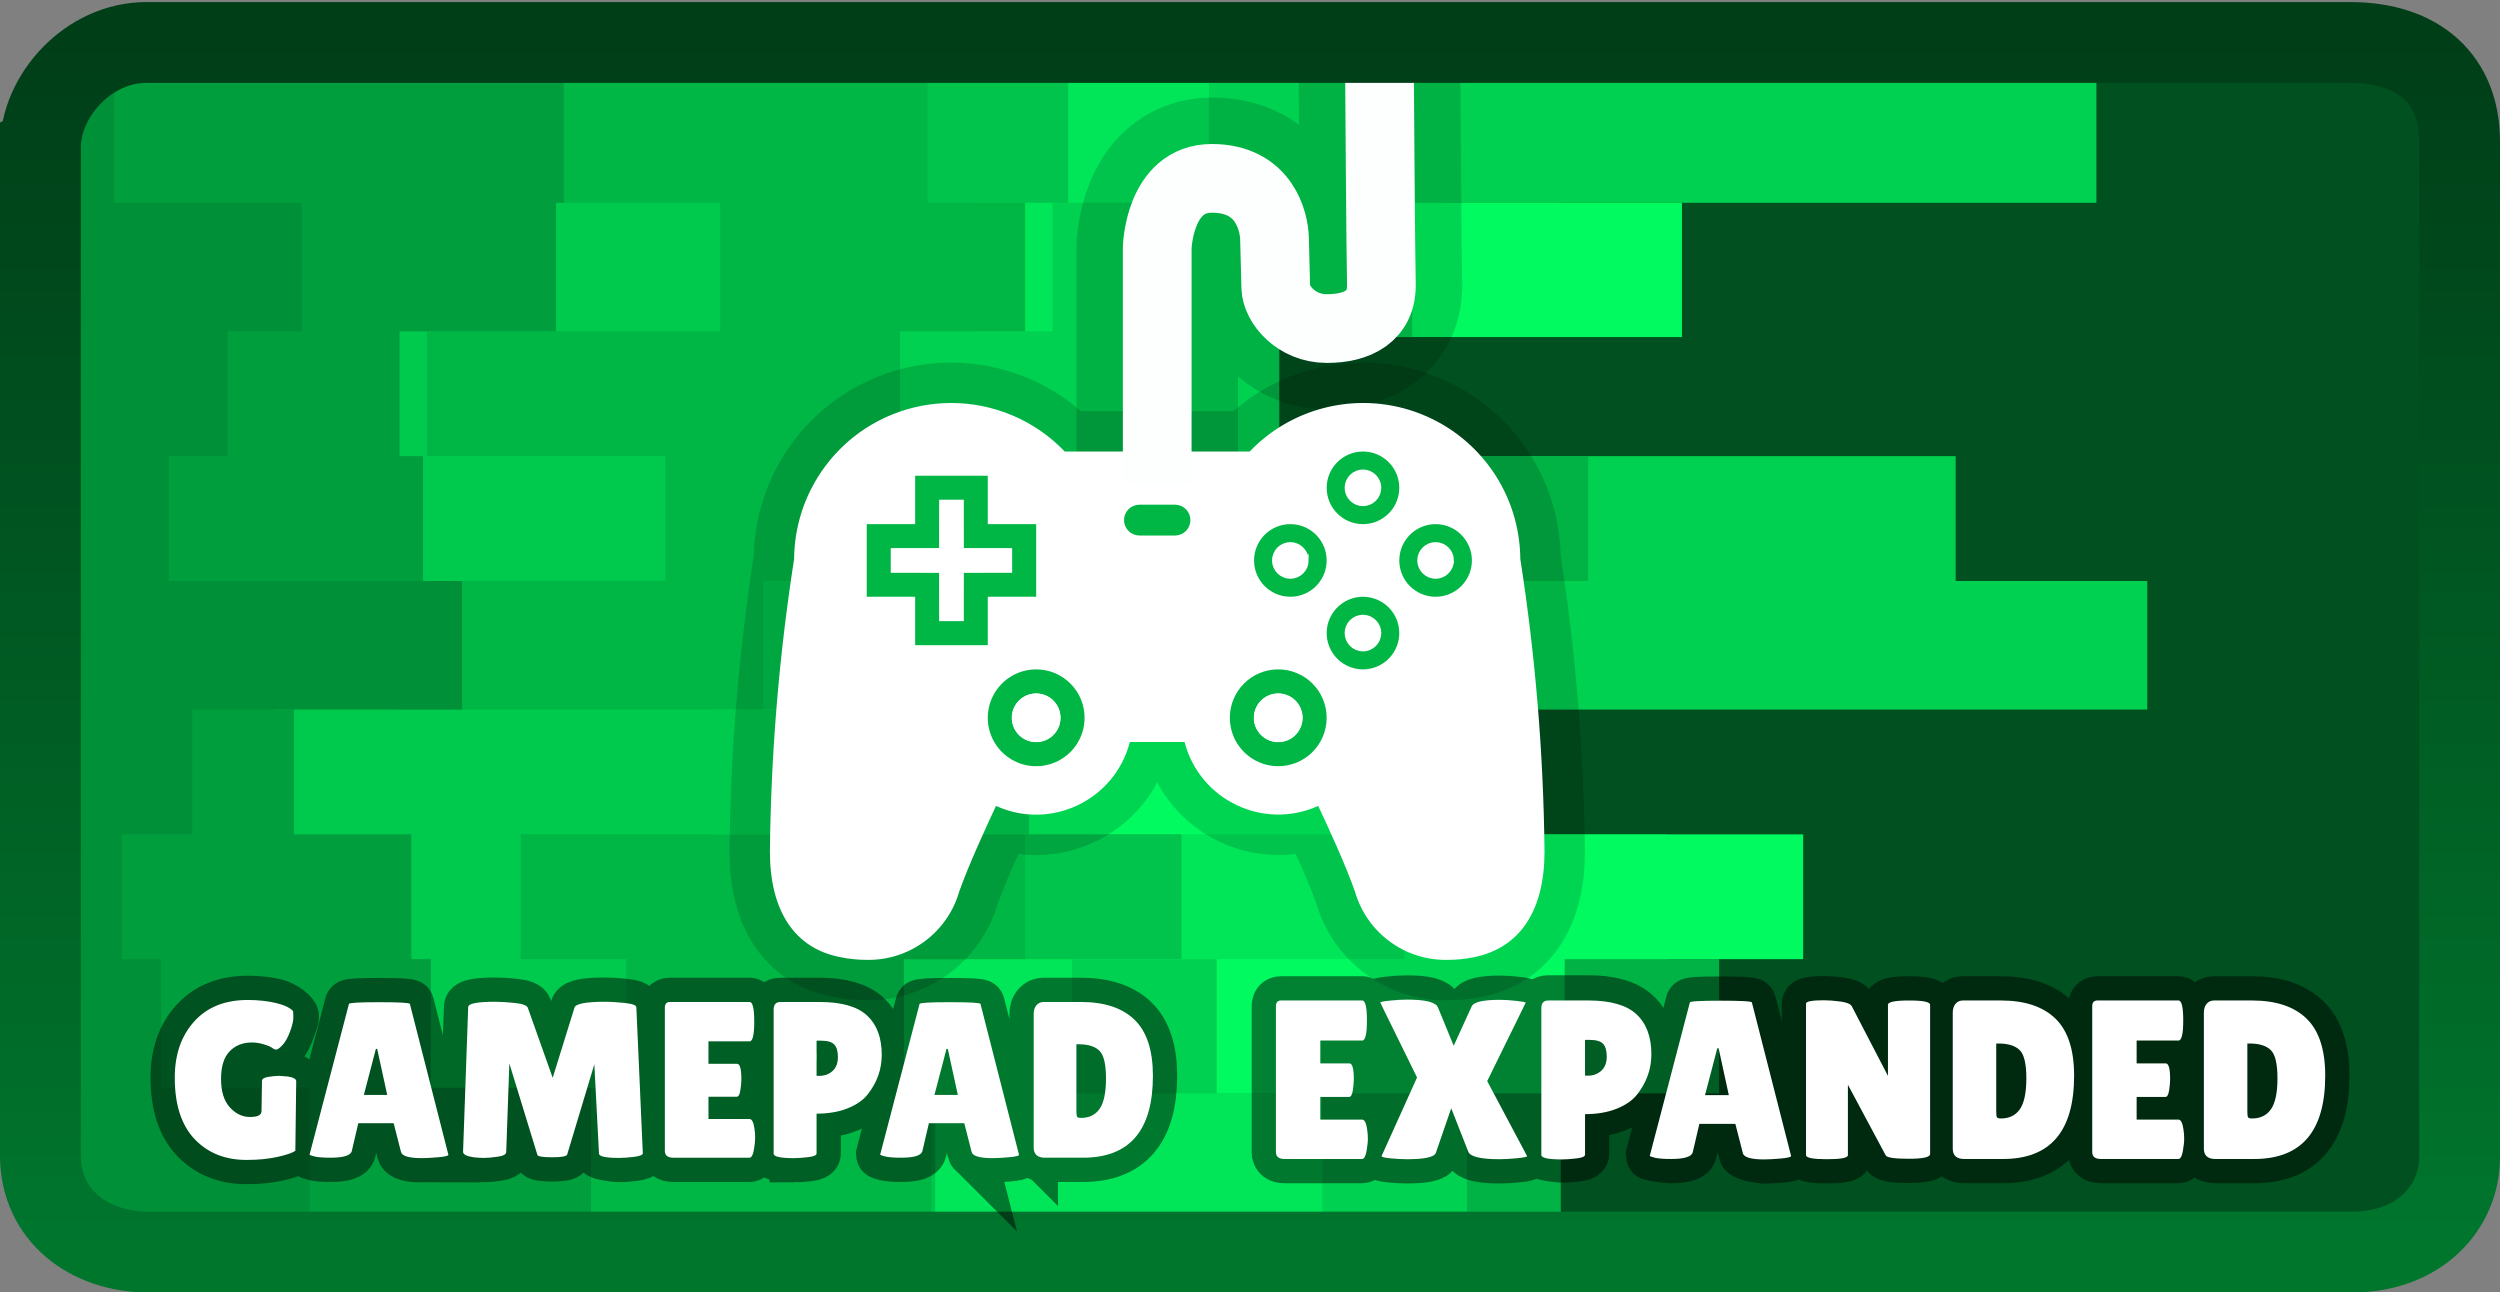 <svg version="1.1" xmlns="http://www.w3.org/2000/svg" xmlns:xlink="http://www.w3.org/1999/xlink" width="309.297" height="159.904" viewBox="0,0,309.297,159.904"><rect x="0" y="0" width="309.297" height="159.904" fill="#808080" stroke="none"/><defs><linearGradient x1="240" y1="105.176" x2="240" y2="254.824" gradientUnits="userSpaceOnUse" id="color-1"><stop offset="0" stop-color="#003e18"/><stop offset="1" stop-color="#00762d"/></linearGradient></defs><g transform="translate(-85.351,-99.92)"><g data-paper-data="{&quot;isPaintingLayer&quot;:true}" fill-rule="nonzero" stroke-linejoin="miter" stroke-dasharray="" stroke-dashoffset="0" style="mix-blend-mode: normal"><g stroke="none" stroke-width="1" stroke-linecap="butt" stroke-miterlimit="10"><path d="M94.635,249.932v-140.365h290.23v140.365z" fill="#00511f"/><path d="M291.508,109.568h53.209v15.44h-80.781v15.908h-20.316v15.44h83.683v15.44h23.702v15.908h-122.38v15.44h-1.935v15.44h7.739v15.908h39.665v15.44h-179.459v-15.44v0v-15.908v0v-15.44v0v-15.44v0v-15.908v0v-15.44v0v-15.44v0v-15.908v0v-15.44v0z" fill="#00d150"/><path d="M297.796,109.568h-38.214v15.44h16.446v15.908h-50.306v15.44h56.111v15.44h-44.018v15.908h25.637v15.44h28.056v15.44h6.53v16.61h-19.591v14.738h-183.812v-15.44v0v-15.908v0v-15.44v0v-15.44v0v-15.908v0v-15.44v0v-15.44v0v-15.908v0v-15.44v0z" fill="#00b344"/><path d="M237.815,109.568h6.772v15.44h48.855v16.61h-77.878v14.738h46.92v15.44h-18.865v15.908h12.093v15.44h52.725v15.44h-29.507v16.61h-17.414v14.738h-166.882v-15.44v0v-15.908v0v-15.44v0v-15.44v0v-15.908v0v-15.44v0v-15.44v0v-15.908v0v-15.44v0z" fill="#00fa60"/><path d="M262.485,109.568h15.963v15.44h-18.381v16.61h-24.186v14.738h21.284v15.44h-61.432v15.908h16.93v15.44h-19.832v15.44h43.051v16.61h30.958v14.738h-172.203v-15.44v0v-15.908v0v-15.44v0v-15.44v0v-15.908v0v-15.44v0v-15.44v0v-15.908v0v-15.44v0z" fill="#00d150"/><path d="M201.053,109.568h33.86v15.44h-19.349v15.908h-24.186v15.44h68.688v15.44h-90.455v15.908h24.186v15.44h65.302v15.44h-41.116v16.61h30.958v14.738h-154.305v-15.44v0v-15.908v0v-15.44v0v-15.44v0v-15.908v0v-15.44v0v-15.44v0v-15.908v0v-15.44v0z" fill="#00e658"/><path d="M190.895,109.568h26.604v15.44h-11.609v15.908h-26.604v15.44h-19.349v15.44h76.427v15.908h-70.139v15.44h65.302v15.44h-71.106v16.376l40.632,-0.187v15.159h-106.418v-15.44v0v-15.908v0v-15.44v0v-15.44v0v-15.908v0v-15.44v0v-15.44v0v-15.908v0v-15.44v0z" fill="#00c44b"/><path d="M182.671,109.568h17.414v15.44h12.093v15.908h-15.479v15.44h14.995v15.44h-31.925v15.908h-6.288v15.44h38.697v15.44h-14.995v16.61h3.386v14.738h-105.934v-15.44v0v-15.908v0v-15.44v0v-15.44v0v-15.908v0v-15.44v0v-15.44v0v-15.908v0v-15.44v0z" fill="#00b745"/><path d="M128.495,109.568v15.44h45.953v15.908h-36.279v15.44h29.507v15.44h-33.376v15.908h54.176v15.44h-38.697v15.44h13.06v15.908h-4.353v15.44h-63.851v-15.44v0v-15.908v0v-15.44v0v-15.44v0v-15.908v0v-15.44v0v-15.44v0v-15.908v0v-15.44v0z" fill="#00ca4d"/><path d="M142.523,109.568h12.577v15.44h-0.967v15.908h-19.349v15.44h2.902v15.44h-18.381v15.908h2.419v15.44h14.511v15.44h2.419v15.908h19.832v15.44h-63.851v-15.44v0v-15.908v0v-15.44v0v-15.44v0v-15.908v0v-15.44v0v-15.44v0v-15.908v0v-15.44v0z" fill="#009e3d"/><path d="M96.086,109.568h3.386v15.44h23.218v15.908h-9.191v15.44h-7.256v15.44h36.279v15.908h-33.376v15.44h-8.707v15.44h4.837v15.908h18.381v15.44h-29.023v-15.44v0v-15.908v0v-15.44v0v-15.44v0v-15.908v0v-15.44v0v-15.44v0v-15.908v0v-15.44v0z" fill="#009138"/></g><g stroke-linecap="butt"><path d="M217.328,156.029c0,0 0.016,-0.247 0.367,-0.247c2.115,0 22.265,0 22.265,0c5.471,-5.72 13.864,-7.552 21.22,-4.63c7.356,2.921 12.207,10.012 12.262,17.927c1.869,11.981 2.869,24.082 2.995,36.208c0,7.247 -2.995,11.889 -8.715,13.057c-1.074,0.22 -2.168,0.331 -3.265,0.33c-5.296,0.112 -10.004,-3.355 -11.47,-8.445c-1.168,-3.324 -3.264,-7.877 -4.552,-10.602c-6.77,3.062 -14.665,-0.714 -16.531,-7.906h-6.768c-1.863,7.21 -9.784,10.991 -16.561,7.906c-1.288,2.755 -3.385,7.308 -4.553,10.602c-1.463,5.08 -6.155,8.543 -11.44,8.445c-1.086,-0.001 -2.17,-0.112 -3.234,-0.33c-5.75,-1.078 -8.745,-5.81 -8.745,-13.057c0.125,-12.125 1.126,-24.226 2.994,-36.208c0.056,-7.915 4.906,-15.005 12.262,-17.927c2.299,-0.913 4.698,-1.362 7.079,-1.373c5.237,-0.024 10.38,2.07 14.141,6.003z" fill="none" stroke-opacity="0.149" stroke="#000000" stroke-width="10" stroke-miterlimit="10"/><path d="M228.521,159.83v-29.284c0,0 0.225,-8.56 6.758,-8.56c6.533,0 7.698,5.388 7.751,7.42c0.053,2.032 0.106,4.064 0.159,6.096c0.053,2.032 2.478,5.068 6.307,5.068c3.829,0 6.851,-1.53 6.758,-5.519c-0.09,-3.835 -0.225,-25.131 -0.225,-25.131" fill="none" stroke-opacity="0.149" stroke="#000000" stroke-width="20" stroke-miterlimit="4"/><path d="M217.08,155.781h22.88c5.471,-5.72 13.864,-7.552 21.22,-4.63c7.356,2.921 12.207,10.012 12.262,17.927c1.869,11.981 2.869,24.082 2.995,36.208c0,7.247 -2.995,11.889 -8.715,13.057c-1.074,0.22 -2.168,0.331 -3.265,0.33c-5.296,0.112 -10.004,-3.355 -11.47,-8.445c-1.168,-3.324 -3.264,-7.877 -4.552,-10.602c-6.77,3.062 -14.665,-0.714 -16.531,-7.906h-6.768c-1.863,7.21 -9.784,10.991 -16.561,7.906c-1.288,2.755 -3.385,7.308 -4.553,10.602c-1.463,5.08 -6.155,8.543 -11.44,8.445c-1.086,-0.001 -2.17,-0.112 -3.234,-0.33c-5.75,-1.078 -8.745,-5.81 -8.745,-13.057c0.125,-12.125 1.126,-24.226 2.994,-36.208c0.056,-7.915 4.906,-15.005 12.262,-17.927c2.299,-0.913 4.698,-1.362 7.079,-1.373c5.237,-0.024 10.38,2.07 14.141,6.003z" fill="#ffffff" stroke="none" stroke-width="9.345" stroke-miterlimit="10"/><path d="M228.521,159.83v-29.284c0,0 0.225,-8.56 6.758,-8.56c6.533,0 7.698,5.388 7.751,7.42c0.053,2.032 0.106,4.064 0.159,6.096c0.053,2.032 2.478,5.068 6.307,5.068c3.829,0 6.851,-1.53 6.758,-5.519c-0.09,-3.835 -0.225,-25.131 -0.225,-25.131" fill="none" stroke="#fdffff" stroke-width="8.5" stroke-miterlimit="4"/><path d="M251.035,156.879c0.985,-0.853 2.291,-1.237 3.581,-1.052c2.332,0.336 4.009,2.416 3.841,4.767c-0.168,2.35 -2.123,4.171 -4.479,4.172c-2.481,-0 -4.492,-2.011 -4.492,-4.492c-0,-1.303 0.566,-2.542 1.55,-3.395zM198.572,158.776h8.985v5.989h5.99v8.985h-5.99v5.99h-8.985v-5.99h-5.99v-8.985h5.99zM255.474,160.274c0,-0.827 -0.67,-1.498 -1.497,-1.498c-0.397,-0 -0.778,0.158 -1.059,0.438c-0.281,0.281 -0.439,0.662 -0.439,1.059c-0,0.827 0.67,1.498 1.497,1.498c0.827,0 1.498,-0.67 1.498,-1.497zM201.567,161.77v5.99h-5.99v2.995h5.99v5.99h2.995v-5.99h5.99v-2.995h-5.99v-5.99zM242.05,165.863c0.985,-0.853 2.291,-1.237 3.581,-1.052c2.332,0.336 4.009,2.417 3.841,4.767c-0.168,2.35 -2.124,4.171 -4.48,4.172c-2.481,-0 -4.492,-2.011 -4.492,-4.492c-0,-1.303 0.566,-2.542 1.55,-3.395zM260.019,165.863c0.985,-0.853 2.291,-1.237 3.581,-1.052c2.332,0.336 4.009,2.416 3.841,4.767c-0.168,2.35 -2.123,4.171 -4.479,4.172c-1.191,0 -2.334,-0.473 -3.177,-1.315c-0.843,-0.842 -1.316,-1.985 -1.316,-3.176c-0,-1.303 0.566,-2.542 1.55,-3.395zM246.49,169.257c-0,-0.827 -0.671,-1.497 -1.498,-1.497c-0.397,0 -0.778,0.158 -1.059,0.439c-0.281,0.281 -0.438,0.662 -0.438,1.059c0,0.827 0.671,1.497 1.498,1.497c0.827,-0 1.497,-0.671 1.497,-1.498zM262.961,167.76c-0.397,-0 -0.778,0.158 -1.059,0.439c-0.281,0.281 -0.439,0.662 -0.439,1.059c0,0.827 0.671,1.497 1.498,1.497c0.827,-0 1.497,-0.67 1.497,-1.497c0,-0.827 -0.67,-1.497 -1.497,-1.498zM251.035,174.848c0.985,-0.853 2.291,-1.237 3.58,-1.052c2.332,0.336 4.009,2.416 3.841,4.767c-0.168,2.35 -2.123,4.171 -4.479,4.172c-1.191,-0 -2.334,-0.473 -3.176,-1.316c-0.842,-0.843 -1.316,-1.985 -1.315,-3.177c0,-1.303 0.566,-2.541 1.55,-3.394zM255.474,178.243c0,-0.827 -0.67,-1.498 -1.497,-1.498c-0.397,-0 -0.778,0.158 -1.059,0.438c-0.281,0.281 -0.439,0.662 -0.439,1.059c-0,0.827 0.67,1.498 1.497,1.498c0.827,0 1.498,-0.67 1.498,-1.497zM208.013,186.432c0.927,-2.238 3.111,-3.697 5.534,-3.697c3.308,0 5.989,2.682 5.989,5.99c-0,2.423 -1.459,4.607 -3.698,5.534c-2.238,0.927 -4.815,0.414 -6.527,-1.299c-1.713,-1.713 -2.225,-4.29 -1.298,-6.528zM237.505,188.724c-0,-3.308 2.682,-5.99 5.99,-5.99c1.589,-0 3.112,0.631 4.235,1.754c1.123,1.123 1.754,2.647 1.754,4.235c-0,3.308 -2.682,5.99 -5.99,5.99c-3.308,-0 -5.99,-2.682 -5.99,-5.99zM215.591,186.535c-0.607,-0.566 -1.421,-0.856 -2.249,-0.799c-1.614,0.106 -2.852,1.474 -2.797,3.091c0.055,1.616 1.384,2.897 3.001,2.892c0.794,0 1.556,-0.316 2.118,-0.877c0.562,-0.562 0.877,-1.323 0.877,-2.118c0,-0.83 -0.344,-1.623 -0.951,-2.189zM245.539,186.535c-0.607,-0.566 -1.421,-0.856 -2.249,-0.799c-1.614,0.106 -2.852,1.474 -2.797,3.091c0.055,1.616 1.384,2.897 3.001,2.892c0.794,0 1.556,-0.316 2.118,-0.877c0.562,-0.562 0.877,-1.323 0.877,-2.118c0,-0.83 -0.344,-1.623 -0.951,-2.189z" fill="#00b745" stroke="none" stroke-width="9.345" stroke-miterlimit="10"/><path d="M264.479,169.258c-0,0.827 -0.691,1.518 -1.518,1.518c-0.827,0 -1.518,-0.691 -1.518,-1.518c-0,-0.397 0.164,-0.793 0.445,-1.074c0.281,-0.281 0.677,-0.445 1.074,-0.445c0.827,0 1.518,0.691 1.518,1.518z" data-paper-data="{&quot;noHover&quot;:false,&quot;origItem&quot;:[&quot;Path&quot;,{&quot;applyMatrix&quot;:true,&quot;segments&quot;:[[[357.74897,136.43652],[1.98674,0.00053],[-0.95452,-0.00025]],[[355.20399,137.49029],[0.67495,-0.67495],[-0.67494,0.67496]],[[354.15023,140.03527],[-0.00025,-0.95452],[0.00054,1.98675]],[[357.74833,143.63209],[-1.98675,0.00017],[1.98676,-0.00018]],[[361.34579,140.03463],[-0.00017,1.98674],[0.00018,-1.98675]]],&quot;closed&quot;:true,&quot;fillColor&quot;:[1,1,1],&quot;strokeWidth&quot;:9.34454}]}" fill="#ffffff" stroke="#ffffff" stroke-width="1.5" stroke-miterlimit="10"/><path d="M255.494,160.274c-0,0.827 -0.692,1.518 -1.519,1.518c-0.827,-0 -1.518,-0.692 -1.518,-1.519c0,-0.397 0.164,-0.793 0.445,-1.073c0.281,-0.281 0.677,-0.445 1.074,-0.444c0.827,0 1.518,0.692 1.518,1.519z" data-paper-data="{&quot;noHover&quot;:false,&quot;origItem&quot;:[&quot;Path&quot;,{&quot;applyMatrix&quot;:true,&quot;segments&quot;:[[[339.75865,118.44983],[0,0],[0.00049,-1.98698]],[[336.16182,114.85115],[1.98699,0.00054],[-0.95421,-0.00025]],[[333.61748,115.90429],[0.6749,-0.67457],[-0.67491,0.67456]],[[332.56309,118.44812],[0.00021,-0.95421],[-0.00045,1.98698]],[[336.16001,122.04671],[-1.98699,-0.00047],[1.98698,0.00047]],[[339.75864,118.44983],[-0.00051,1.98698],[0,0]]],&quot;closed&quot;:true,&quot;fillColor&quot;:[1,1,1],&quot;strokeWidth&quot;:9.34454}]}" fill="#ffffff" stroke="#ffffff" stroke-width="1.5" stroke-miterlimit="10"/><path d="M246.51,169.257c0,0.827 -0.691,1.518 -1.518,1.519c-0.827,0 -1.518,-0.691 -1.519,-1.518c-0,-0.397 0.164,-0.793 0.444,-1.074c0.281,-0.281 0.676,-0.445 1.073,-0.445c0.827,-0 1.518,0.691 1.519,1.518z" data-paper-data="{&quot;noHover&quot;:false,&quot;origItem&quot;:[&quot;Path&quot;,{&quot;applyMatrix&quot;:true,&quot;segments&quot;:[[[318.17325,140.0334],[0,0],[-0.00048,-1.98699]],[[314.57466,136.43648],[1.98699,-0.00045],[-0.95421,0.00021]],[[312.03083,137.49088],[0.67457,-0.6749],[-0.67457,0.6749]],[[310.9777,140.03523],[-0.00025,-0.95421],[0.00054,1.98698]],[[314.5764,143.63205],[-1.98699,0.00051],[1.98698,-0.00051]],[[318.17326,140.0334],[0.00048,1.98699],[0,0]]],&quot;closed&quot;:true,&quot;fillColor&quot;:[1,1,1],&quot;strokeWidth&quot;:9.34454}]}" fill="#ffffff" stroke="#ffffff" stroke-width="1.5" stroke-miterlimit="10"/><path d="M255.494,178.243c-0,0.827 -0.692,1.518 -1.519,1.518c-0.827,-0 -1.518,-0.692 -1.518,-1.519c0,-0.397 0.164,-0.793 0.445,-1.073c0.281,-0.281 0.677,-0.445 1.074,-0.444c0.827,0 1.518,0.692 1.518,1.519z" data-paper-data="{&quot;noHover&quot;:false,&quot;origItem&quot;:[&quot;Path&quot;,{&quot;applyMatrix&quot;:true,&quot;segments&quot;:[[[339.75865,161.62233],[0,0],[0.00049,-1.98699]],[[336.16182,158.02363],[1.98699,0.00053],[-0.95421,-0.00026]],[[333.61748,159.07678],[0.6749,-0.67456],[-0.67491,0.67455]],[[332.56309,161.6206],[0.00021,-0.95421],[-0.00045,1.98698]],[[336.16001,165.21919],[-1.98699,-0.00048],[1.98698,0.00047]],[[339.75864,161.62231],[-0.00051,1.98699],[0,0]]],&quot;closed&quot;:true,&quot;fillColor&quot;:[1,1,1],&quot;strokeWidth&quot;:9.34454}]}" fill="#ffffff" stroke="#ffffff" stroke-width="1.5" stroke-miterlimit="10"/><path d="M245.553,186.52c0.607,0.566 0.957,1.374 0.957,2.204c0,0.794 -0.322,1.571 -0.883,2.132c-0.562,0.562 -1.338,0.883 -2.132,0.883c-1.617,0.005 -2.967,-1.296 -3.022,-2.913c-0.055,-1.616 1.202,-3.006 2.816,-3.112c0.828,-0.057 1.658,0.238 2.265,0.805z" data-paper-data="{&quot;noHover&quot;:false,&quot;origItem&quot;:[&quot;Path&quot;,{&quot;applyMatrix&quot;:true,&quot;segments&quot;:[[[315.88931,181.54666],[0,0],[-1.45728,-1.36107]],[[310.48593,179.62662],[1.98937,-0.13633],[-3.87765,0.25476]],[[303.7663,187.05271],[-0.13287,-3.88375],[0.13287,3.88375]],[[310.97772,194.00223],[-3.88601,0.01083],[1.90844,0.00004]],[[316.06591,191.8947],[-1.34946,1.34946],[1.34946,-1.34947]],[[318.17342,186.8065],[0.00004,1.90845],[0.00032,-1.99402]],[[315.88931,181.54665],[1.45729,1.36106],[0,0]]],&quot;closed&quot;:true,&quot;fillColor&quot;:[1,1,1],&quot;strokeWidth&quot;:9.34454}]}" fill="#ffffff" stroke="none" stroke-width="4.672" stroke-miterlimit="10"/><path d="M215.605,186.52c0.607,0.566 0.957,1.374 0.957,2.204c0,0.794 -0.322,1.571 -0.883,2.132c-0.562,0.562 -1.338,0.883 -2.132,0.883c-1.617,0.005 -2.967,-1.296 -3.022,-2.913c-0.055,-1.616 1.202,-3.006 2.816,-3.112c0.828,-0.057 1.658,0.238 2.265,0.805z" data-paper-data="{&quot;noHover&quot;:false,&quot;origItem&quot;:[&quot;Path&quot;,{&quot;applyMatrix&quot;:true,&quot;segments&quot;:[[[243.93392,181.54665],[0,0],[-1.45728,-1.36107]],[[238.53054,179.62661],[1.98936,-0.13632],[-3.87766,0.25477]],[[231.81091,187.05271],[-0.13287,-3.88375],[0.13287,3.88375]],[[239.02232,194.00223],[-3.88601,0.01083],[1.90844,0.00004]],[[244.11051,191.89471],[-1.34946,1.34946],[1.34945,-1.34947]],[[246.21802,186.8065],[0.00005,1.90845],[0.00032,-1.99402]],[[243.93391,181.54666],[1.45729,1.36106],[0,0]]],&quot;closed&quot;:true,&quot;fillColor&quot;:[1,1,1],&quot;strokeWidth&quot;:9.34454}]}" fill="#ffffff" stroke="none" stroke-width="4.672" stroke-miterlimit="10"/><path d="M204.566,161.75l0.011,5.995l5.995,0.011v3.003l-5.995,0.011l-0.011,5.995h-3.003l-0.011,-5.995l-5.995,-0.011v-3.003l5.995,-0.011l0.011,-5.995z" data-paper-data="{&quot;noHover&quot;:false,&quot;origItem&quot;:[&quot;Path&quot;,{&quot;applyMatrix&quot;:true,&quot;segments&quot;:[[210.23947,122.04511],[210.23947,136.43653],[195.84803,136.43653],[195.84803,143.63225],[210.23947,143.63225],[210.23947,158.02368],[217.43518,158.02368],[217.43518,143.63225],[231.82661,143.63225],[231.82661,136.43653],[217.43518,136.43653],[217.43518,122.04511]],&quot;closed&quot;:true,&quot;fillColor&quot;:[1,1,1],&quot;strokeWidth&quot;:9.34454}]}" fill="#ffffff" stroke="none" stroke-width="4.672" stroke-miterlimit="10"/><path d="M232.128,164.267c0,0.777 -0.63,1.407 -1.407,1.407h-4.401c-0.777,0 -1.407,-0.63 -1.407,-1.407v0c0,-0.777 0.63,-1.407 1.407,-1.407h4.401c0.777,0 1.407,0.63 1.407,1.407z" fill="#00b745" stroke="#00b745" stroke-width="1" stroke-miterlimit="10"/></g><path d="M90.351,118.171c0,-6.399 5.915,-12.996 13.119,-12.996c28.933,0 219.728,0 272.61,0c8.614,0 13.568,4.644 13.568,12.246c0,30.592 0,109.092 0,125.705c0,6.04 -4.859,11.698 -13.319,11.698c-52.467,0 -243.426,0 -272.61,0c-7.328,0 -13.369,-4.524 -13.369,-11.947c0,-30.161 0,-124.706 0,-124.706z" data-paper-data="{&quot;index&quot;:null}" fill="none" stroke="url(#color-1)" stroke-width="10" stroke-linecap="butt" stroke-miterlimit="10"/><g stroke-linecap="square" stroke-miterlimit="10"><path d="M252.313,231.485c0.354,0 3.981,0.566 3.957,2.369c-0.024,1.803 -3.789,1.779 -4.012,1.779h-3.557v2.801h5.154c0.317,0 0.531,0.41 0.64,1.231c0.058,0.357 0.088,0.737 0.088,1.138c0,0.401 -0.057,0.919 -0.17,1.554c-0.113,0.635 -0.299,0.952 -0.558,0.952h-9.581c-0.711,0 -1.067,-0.29 -1.067,-0.87v-18.013c0,-0.485 0.215,-0.728 0.646,-0.728h10.029c0.39,0 0.585,0.826 0.585,2.479c0,1.652 -0.195,2.479 -0.585,2.479h-5.182v2.829zM267.415,224.454c0.223,-0.558 1.39,-0.837 3.502,-0.837c0.54,0 1.206,0.042 1.997,0.126c0.795,0.084 1.193,0.162 1.193,0.235l-3.29,9.573l3.46,9.391c0.055,0.095 -0.348,0.184 -1.209,0.268c-0.857,0.084 -1.585,0.126 -2.183,0.126c-2.371,0 -3.668,-0.317 -3.89,-0.952l-2.101,-5.351l-1.904,5.521c-0.19,0.522 -1.386,0.782 -3.589,0.782c-0.54,0 -1.213,-0.036 -2.019,-0.109c-0.802,-0.077 -1.165,-0.181 -1.089,-0.312l3.147,-9.69l-3.317,-9.247c-0.055,-0.091 0.332,-0.179 1.16,-0.263c0.832,-0.084 1.538,-0.126 2.118,-0.126c2.353,0 3.642,0.336 3.868,1.007l1.931,4.706zM275.309,233.476c0,-2.983 0.735,-8.948 0.735,-8.948c0,-0.635 0.288,-0.952 0.865,-0.952h4.93c2.765,0 4.758,0.571 5.98,1.713c1.226,1.138 1.838,2.791 1.838,4.957c0,1.791 -0.58,3.434 -1.74,4.93c-0.576,0.744 -1.426,1.341 -2.55,1.789c-1.12,0.449 -2.426,0.673 -3.918,0.673v5.017c0,0.223 -0.35,0.376 -1.051,0.46c-0.7,0.084 -1.304,0.126 -1.811,0.126c0,0 -2.544,-0.186 -2.544,-0.558c0,0 -0.735,-6.14 -0.735,-9.207zM281.45,228.574v4.427h0.361c0.653,0 1.204,-0.204 1.652,-0.613c0.449,-0.412 0.673,-0.992 0.673,-1.74c0,-0.748 -0.155,-1.28 -0.465,-1.598c-0.306,-0.317 -0.852,-0.476 -1.636,-0.476zM300.049,238.964h-4.454l-0.81,3.474c-0.113,0.58 -1.01,0.87 -2.692,0.87c-0.897,0 -2.632,-0.336 -2.632,-0.394l4.957,-18.965c0,-0.15 1.279,-0.224 3.836,-0.224c2.561,0 3.841,0.075 3.841,0.224l4.848,18.992c0,0.131 -0.43,0.235 -1.291,0.312c-0.857,0.073 -1.539,0.109 -2.046,0.109c0,0 -2.501,-0.261 -2.632,-0.782zM296.295,235.408h2.944l-1.264,-5.8h-0.164zM324.143,242.69c0,0.394 -0.879,0.591 -2.637,0.591c-1.755,0 -2.707,-0.14 -2.856,-0.421l-4.678,-8.738v8.711c0,0.336 -0.865,0.503 -2.594,0.503c-1.725,0 -2.588,-0.168 -2.588,-0.503v-18.74c0,-0.281 0.737,-0.421 2.211,-0.421c0.58,0 1.257,0.051 2.03,0.153c0.777,0.102 1.249,0.294 1.417,0.575l4.481,8.629v-8.798c0,-0.354 0.868,-0.531 2.604,-0.531c1.74,0 2.61,0.177 2.61,0.531zM326.944,242.017v-16.809c0,-0.467 0.117,-0.835 0.35,-1.105c0.233,-0.27 0.536,-0.405 0.908,-0.405h4.678c2.973,0 5.229,0.748 6.768,2.243c1.539,1.492 2.309,3.845 2.309,7.058c0,6.872 -2.931,10.309 -8.793,10.309h-4.793c-0.952,0 -1.428,-0.43 -1.428,-1.291zM332.322,229.022v8.377c0,0.39 0.027,0.638 0.082,0.744c0.058,0.102 0.228,0.153 0.509,0.153c1.025,0 1.804,-0.383 2.336,-1.149c0.533,-0.766 0.799,-2.041 0.799,-3.825c0,-1.784 -0.275,-2.946 -0.826,-3.485c-0.551,-0.544 -1.424,-0.815 -2.621,-0.815zM353.305,231.485c0.354,0 0.531,0.655 0.531,1.964c0,0.39 -0.042,0.852 -0.126,1.384c-0.084,0.533 -0.237,0.799 -0.46,0.799h-3.557v2.801h5.154c0.317,0 0.531,0.41 0.64,1.231c0.058,0.357 0.088,0.737 0.088,1.138c0,0.401 -0.057,0.919 -0.17,1.554c-0.113,0.635 -0.299,0.952 -0.558,0.952h-9.581c-0.711,0 -1.067,-0.29 -1.067,-0.87v-18.013c0,-0.485 0.215,-0.728 0.646,-0.728h10.029c0.39,0 0.585,0.826 0.585,2.479c0,1.652 -0.195,2.479 -0.585,2.479h-5.182v2.829zM358.012,225.209c0,-0.467 0.117,-0.835 0.35,-1.105c0.233,-0.27 0.536,-0.405 0.908,-0.405h4.678c2.973,0 5.229,0.748 6.768,2.243c1.539,1.492 2.309,3.845 2.309,7.058c0,6.872 -2.931,10.309 -8.793,10.309h-4.793c-0.952,0 -1.428,-0.43 -1.428,-1.291zM363.39,229.022v8.377c0,0.39 0.027,0.638 0.082,0.744c0.058,0.102 0.228,0.153 0.509,0.153c1.025,0 1.804,-0.383 2.336,-1.149c0.533,-0.766 0.799,-2.041 0.799,-3.825c0,-1.784 -0.275,-2.946 -0.826,-3.485c-0.551,-0.544 -1.424,-0.815 -2.621,-0.815z" fill="none" stroke-opacity="0.478" stroke="#000000" stroke-width="6"/><path d="M252.313,231.485c0.354,0 0.531,0.655 0.531,1.964c0,0.39 -0.042,0.852 -0.126,1.384c-0.084,0.533 -0.237,0.799 -0.46,0.799h-3.557v2.801h5.154c0.317,0 0.531,0.41 0.64,1.231c0.058,0.357 0.088,0.737 0.088,1.138c0,0.401 -0.057,0.919 -0.17,1.554c-0.113,0.635 -0.299,0.952 -0.558,0.952h-9.581c-0.711,0 -1.067,-0.29 -1.067,-0.87v-18.013c0,-0.485 0.215,-0.728 0.646,-0.728h10.029c0.39,0 0.585,0.826 0.585,2.479c0,1.652 -0.195,2.479 -0.585,2.479h-5.182v2.829zM267.415,224.454c0.223,-0.558 1.39,-0.837 3.502,-0.837c0.54,0 1.206,0.042 1.997,0.126c0.795,0.084 1.193,0.162 1.193,0.235l-4.76,9.696l4.93,9.269c0.055,0.095 -0.348,0.184 -1.209,0.268c-0.857,0.084 -1.585,0.126 -2.183,0.126c-2.371,0 -3.668,-0.317 -3.89,-0.952l-2.101,-5.351l-1.904,5.521c-0.19,0.522 -1.386,0.782 -3.589,0.782c-0.54,0 -1.213,-0.036 -2.019,-0.109c-0.802,-0.077 -1.165,-0.181 -1.089,-0.312l4.372,-9.69l-4.541,-9.247c-0.055,-0.091 0.332,-0.179 1.16,-0.263c0.832,-0.084 1.538,-0.126 2.118,-0.126c2.353,0 3.642,0.336 3.868,1.007l1.931,4.706zM278.588,243.363c-1.696,0 -2.544,-0.186 -2.544,-0.558v-18.155c0,-0.635 0.288,-0.952 0.865,-0.952h4.93c2.765,0 4.758,0.571 5.98,1.713c1.226,1.138 1.838,2.791 1.838,4.957c0,1.791 -0.58,3.434 -1.74,4.93c-0.576,0.744 -1.426,1.341 -2.55,1.789c-1.12,0.449 -2.426,0.673 -3.918,0.673v5.017c0,0.223 -0.35,0.376 -1.051,0.46c-0.7,0.084 -1.304,0.126 -1.811,0.126zM281.45,228.574v4.427h0.361c0.653,0 1.204,-0.204 1.652,-0.613c0.449,-0.412 0.673,-0.992 0.673,-1.74c0,-0.748 -0.155,-1.28 -0.465,-1.598c-0.306,-0.317 -0.852,-0.476 -1.636,-0.476zM303.605,243.363c-1.623,0 -2.501,-0.261 -2.632,-0.782l-0.925,-3.617h-4.454l-0.81,3.474c-0.113,0.58 -1.01,0.87 -2.692,0.87c-0.897,0 -1.561,-0.051 -1.992,-0.153c-0.427,-0.102 -0.64,-0.182 -0.64,-0.241l4.957,-18.965c0,-0.15 1.279,-0.224 3.836,-0.224c2.561,0 3.841,0.075 3.841,0.224l4.848,18.992c0,0.131 -0.43,0.235 -1.291,0.312c-0.857,0.073 -1.539,0.109 -2.046,0.109zM296.295,235.408h2.944l-1.264,-5.8h-0.164zM324.143,242.69c0,0.394 -0.879,0.591 -2.637,0.591c-1.755,0 -2.707,-0.14 -2.856,-0.421l-4.678,-8.738v8.711c0,0.336 -0.865,0.503 -2.594,0.503c-1.725,0 -2.588,-0.168 -2.588,-0.503v-18.74c0,-0.281 0.737,-0.421 2.211,-0.421c0.58,0 1.257,0.051 2.03,0.153c0.777,0.102 1.249,0.294 1.417,0.575l4.481,8.629v-8.798c0,-0.354 0.868,-0.531 2.604,-0.531c1.74,0 2.61,0.177 2.61,0.531zM326.944,242.017v-16.809c0,-0.467 0.117,-0.835 0.35,-1.105c0.233,-0.27 0.536,-0.405 0.908,-0.405h4.678c2.973,0 5.229,0.748 6.768,2.243c1.539,1.492 2.309,3.845 2.309,7.058c0,6.872 -2.931,10.309 -8.793,10.309h-4.793c-0.952,0 -1.428,-0.43 -1.428,-1.291zM332.322,229.022v8.377c0,0.39 0.027,0.638 0.082,0.744c0.058,0.102 0.228,0.153 0.509,0.153c1.025,0 1.804,-0.383 2.336,-1.149c0.533,-0.766 0.799,-2.041 0.799,-3.825c0,-1.784 -0.275,-2.946 -0.826,-3.485c-0.551,-0.544 -1.424,-0.815 -2.621,-0.815zM353.305,231.485c0.354,0 0.531,0.655 0.531,1.964c0,0.39 -0.042,0.852 -0.126,1.384c-0.084,0.533 -0.237,0.799 -0.46,0.799h-3.557v2.801h5.154c0.317,0 0.531,0.41 0.64,1.231c0.058,0.357 0.088,0.737 0.088,1.138c0,0.401 -0.057,0.919 -0.17,1.554c-0.113,0.635 -0.299,0.952 -0.558,0.952h-9.581c-0.711,0 -1.067,-0.29 -1.067,-0.87v-18.013c0,-0.485 0.215,-0.728 0.646,-0.728h10.029c0.39,0 0.585,0.826 0.585,2.479c0,1.652 -0.195,2.479 -0.585,2.479h-5.182v2.829zM358.012,242.017v-16.809c0,-0.467 0.117,-0.835 0.35,-1.105c0.233,-0.27 0.536,-0.405 0.908,-0.405h4.678c2.973,0 5.229,0.748 6.768,2.243c1.539,1.492 2.309,3.845 2.309,7.058c0,6.872 -2.931,10.309 -8.793,10.309h-4.793c-0.952,0 -1.428,-0.43 -1.428,-1.291zM363.39,229.022v8.377c0,0.39 0.027,0.638 0.082,0.744c0.058,0.102 0.228,0.153 0.509,0.153c1.025,0 1.804,-0.383 2.336,-1.149c0.533,-0.766 0.799,-2.041 0.799,-3.825c0,-1.784 -0.275,-2.946 -0.826,-3.485c-0.551,-0.544 -1.424,-0.815 -2.621,-0.815z" fill="#ffffff" stroke="#ffffff" stroke-width="0"/></g><path d="M117.704,237.398l0.059,-3.741c0,-0.258 0.265,-0.428 0.796,-0.511c0.534,-0.082 0.975,-0.124 1.322,-0.124l1.075,0.081c0.695,0.111 1.043,0.305 1.043,0.581l-0.108,8.612c-0.369,0.258 -1.109,0.511 -2.22,0.758c-1.107,0.247 -2.378,0.371 -3.811,0.371c-2.659,0 -4.806,-0.862 -6.44,-2.586c-1.631,-1.724 -2.446,-4.256 -2.446,-7.596c0,-2.845 0.797,-5.157 2.392,-6.934c1.595,-1.781 3.806,-2.672 6.633,-2.672c1.283,0 2.442,0.124 3.478,0.371c1.039,0.247 2.333,1.261 2.333,1.666c0,0.401 -0.305,1.141 -0.581,1.887c-0.276,0.742 -0.59,1.297 -0.941,1.666c-0.348,0.366 -0.6,0.548 -0.758,0.548c-0.154,0 -0.319,-0.068 -0.495,-0.204c-0.172,-0.14 -0.516,-0.287 -1.032,-0.441c-0.512,-0.158 -1.007,-0.237 -1.484,-0.237c-1.136,0 -2.057,0.367 -2.763,1.102c-0.706,0.731 -1.059,1.869 -1.059,3.413c0,1.541 0.362,2.711 1.086,3.51c0.724,0.796 1.557,1.193 2.5,1.193c0.946,0 1.419,-0.238 1.419,-0.715zM137.548,243.204c-1.595,0 -2.457,-0.256 -2.586,-0.769l-0.908,-3.553h-4.376l-0.796,3.413c-0.111,0.57 -0.993,0.855 -2.645,0.855c-0.882,0 -1.534,-0.05 -1.957,-0.151c-0.419,-0.1 -0.629,-0.179 -0.629,-0.237l4.87,-18.632c0,-0.147 1.256,-0.22 3.768,-0.22c2.516,0 3.774,0.073 3.774,0.22l4.763,18.659c0,0.129 -0.423,0.231 -1.269,0.306c-0.842,0.072 -1.512,0.108 -2.01,0.108zM130.366,235.387h2.892l-1.242,-5.698h-0.161l-1.489,5.698zM159.456,242.628c0,0 -0.333,-6.381 -0.437,-8.392c-0.059,-1.129 -0.552,-1.265 -0.873,-0.199c-0.606,2.013 -2.625,8.726 -2.625,8.726c-0.072,0.222 -0.695,0.333 -1.871,0.333c-1.175,0 -1.781,-0.102 -1.817,-0.306c0,0 -1.916,-6.25 -2.553,-8.329c-0.381,-1.244 -0.974,-1.285 -1.017,-0.074c-0.071,2.019 -0.285,8.074 -0.285,8.074c-0.018,0.276 -0.367,0.464 -1.048,0.564c-0.677,0.1 -1.242,0.151 -1.693,0.151c-0.448,0 -0.882,-0.027 -1.301,-0.081c-0.882,-0.129 -1.313,-0.358 -1.296,-0.688l0.634,-17.89c0,-0.441 1.118,-0.661 3.354,-0.661c0.663,0 1.471,0.05 2.424,0.151c0.953,0.1 1.485,0.297 1.597,0.591c0,0 1.754,4.937 2.317,6.523c0.323,0.91 1.146,0.913 1.428,0.004c0.493,-1.59 2.033,-6.554 2.033,-6.554c0.165,-0.477 1.432,-0.715 3.801,-0.715c0.677,0 1.487,0.05 2.43,0.151c0.946,0.1 1.419,0.28 1.419,0.538l0.801,18.057c0,0.201 -0.358,0.348 -1.075,0.441c-0.713,0.09 -1.346,0.134 -1.898,0.134c0,0 -2.451,-0.183 -2.451,-0.548zM176.55,231.533c0.348,0 0.521,0.643 0.521,1.93c0,0.383 -0.041,0.837 -0.124,1.36c-0.082,0.523 -0.233,0.785 -0.452,0.785h-3.494v2.752h5.064c0.312,0 0.521,0.403 0.629,1.21c0.057,0.351 0.086,0.724 0.086,1.118c0,0.394 -0.056,0.903 -0.167,1.527c-0.111,0.624 -0.294,0.935 -0.548,0.935h-9.413c-0.699,0 -1.048,-0.285 -1.048,-0.855v-17.696c0,-0.477 0.211,-0.715 0.634,-0.715h9.853c0.383,0 0.575,0.812 0.575,2.435c0,1.623 -0.192,2.435 -0.575,2.435h-5.091v2.779zM183.566,243.204c-1.666,0 -2.5,-0.183 -2.5,-0.548v-17.836c0,-0.624 0.283,-0.935 0.849,-0.935h4.843c2.716,0 4.675,0.561 5.875,1.683c1.204,1.118 1.806,2.742 1.806,4.87c0,1.76 -0.57,3.374 -1.709,4.843c-0.566,0.731 -1.401,1.317 -2.505,1.758c-1.1,0.441 -2.383,0.661 -3.849,0.661v4.929c0,0.219 -0.344,0.369 -1.032,0.452c-0.688,0.082 -1.281,0.124 -1.779,0.124zM186.377,228.673v4.349h0.355c0.641,0 1.183,-0.201 1.623,-0.602c0.441,-0.405 0.661,-0.975 0.661,-1.709c0,-0.735 -0.152,-1.258 -0.457,-1.57c-0.301,-0.312 -0.837,-0.468 -1.607,-0.468zM205.558,242.435l-0.908,-3.553h-4.376l-0.796,3.413c-0.111,0.57 -0.993,0.855 -2.645,0.855c-0.882,0 -1.534,-0.05 -1.957,-0.151c-0.419,-0.1 -0.629,-0.179 -0.629,-0.237l4.87,-18.632c0,-0.147 1.256,-0.22 3.768,-0.22c2.516,0 3.774,0.073 3.774,0.22l4.763,18.659c0,0.129 -0.423,0.231 -1.269,0.306c-0.842,0.072 -1.512,0.108 -2.01,0.108c0,0 -2.457,-0.256 -2.586,-0.769zM200.962,235.387h2.892l-1.242,-5.698h-0.161zM213.238,241.881v-16.514c0,-0.459 0.115,-0.821 0.344,-1.086c0.229,-0.265 0.527,-0.398 0.892,-0.398h4.596c2.921,0 5.137,0.735 6.65,2.204c1.512,1.466 2.268,3.777 2.268,6.934c0,6.752 -2.88,10.128 -8.639,10.128h-4.709c-0.935,0 -1.403,-0.423 -1.403,-1.269zM218.522,229.114v8.23c0,0.383 0.027,0.627 0.081,0.731c0.057,0.1 0.224,0.151 0.5,0.151c1.007,0 1.772,-0.376 2.295,-1.129c0.523,-0.753 0.785,-2.005 0.785,-3.758c0,-1.752 -0.271,-2.894 -0.812,-3.424c-0.541,-0.534 -1.399,-0.801 -2.575,-0.801z" fill="none" stroke-opacity="0.478" stroke="#000000" stroke-width="6" stroke-linecap="square" stroke-miterlimit="10"/><path d="M117.704,237.398l0.059,-3.741c0,-0.258 0.265,-0.428 0.796,-0.511c0.534,-0.082 0.975,-0.124 1.322,-0.124l1.075,0.081c0.695,0.111 1.043,0.305 1.043,0.581l-0.108,8.612c-0.369,0.258 -1.109,0.511 -2.22,0.758c-1.107,0.247 -2.378,0.371 -3.811,0.371c-2.659,0 -4.806,-0.862 -6.44,-2.586c-1.631,-1.724 -2.446,-4.256 -2.446,-7.596c0,-2.845 0.797,-5.157 2.392,-6.934c1.595,-1.781 3.806,-2.672 6.633,-2.672c1.283,0 2.442,0.124 3.478,0.371c1.039,0.247 1.751,0.582 2.134,1.005c0.021,0.147 0.032,0.423 0.032,0.828c0,0.401 -0.138,0.975 -0.414,1.72c-0.276,0.742 -0.59,1.297 -0.941,1.666c-0.348,0.366 -0.6,0.548 -0.758,0.548c-0.154,0 -0.319,-0.068 -0.495,-0.204c-0.172,-0.14 -0.516,-0.287 -1.032,-0.441c-0.512,-0.158 -1.007,-0.237 -1.484,-0.237c-1.136,0 -2.057,0.367 -2.763,1.102c-0.706,0.731 -1.059,1.869 -1.059,3.413c0,1.541 0.362,2.711 1.086,3.51c0.724,0.796 1.557,1.193 2.5,1.193c0.946,0 1.419,-0.238 1.419,-0.715zM137.548,243.204c-1.595,0 -2.457,-0.256 -2.586,-0.769l-0.908,-3.553h-4.376l-0.796,3.413c-0.111,0.57 -0.993,0.855 -2.645,0.855c-0.882,0 -1.534,-0.05 -1.957,-0.151c-0.419,-0.1 -0.629,-0.179 -0.629,-0.237l4.87,-18.632c0,-0.147 1.256,-0.22 3.768,-0.22c2.516,0 3.774,0.073 3.774,0.22l4.763,18.659c0,0.129 -0.423,0.231 -1.269,0.306c-0.842,0.072 -1.512,0.108 -2.01,0.108zM130.366,235.387h2.892l-1.242,-5.698h-0.161l-1.489,5.698zM161.908,243.177c-1.634,0 -2.451,-0.183 -2.451,-0.548l-0.575,-11.036l-3.36,11.17c-0.072,0.222 -0.695,0.333 -1.871,0.333c-1.175,0 -1.781,-0.102 -1.817,-0.306l-3.467,-11.31l-0.387,10.982c-0.018,0.276 -0.367,0.464 -1.048,0.564c-0.677,0.1 -1.242,0.151 -1.693,0.151c-0.448,0 -0.882,-0.027 -1.301,-0.081c-0.882,-0.129 -1.313,-0.358 -1.296,-0.688l0.634,-17.89c0,-0.441 1.118,-0.661 3.354,-0.661c0.663,0 1.471,0.05 2.424,0.151c0.953,0.1 1.485,0.297 1.597,0.591l3.08,8.671l2.699,-8.698c0.165,-0.477 1.432,-0.715 3.801,-0.715c0.677,0 1.487,0.05 2.43,0.151c0.946,0.1 1.419,0.28 1.419,0.538l0.801,18.057c0,0.201 -0.358,0.348 -1.075,0.441c-0.713,0.09 -1.346,0.134 -1.898,0.134zM176.55,231.533c0.348,0 0.521,0.643 0.521,1.93c0,0.383 -0.041,0.837 -0.124,1.36c-0.082,0.523 -0.233,0.785 -0.452,0.785h-3.494v2.752h5.064c0.312,0 0.521,0.403 0.629,1.21c0.057,0.351 0.086,0.724 0.086,1.118c0,0.394 -0.056,0.903 -0.167,1.527c-0.111,0.624 -0.294,0.935 -0.548,0.935h-9.413c-0.699,0 -1.048,-0.285 -1.048,-0.855v-17.696c0,-0.477 0.211,-0.715 0.634,-0.715h9.853c0.383,0 0.575,0.812 0.575,2.435c0,1.623 -0.192,2.435 -0.575,2.435h-5.091v2.779zM183.566,243.204c-1.666,0 -2.5,-0.183 -2.5,-0.548v-17.836c0,-0.624 0.283,-0.935 0.849,-0.935h4.843c2.716,0 4.675,0.561 5.875,1.683c1.204,1.118 1.806,2.742 1.806,4.87c0,1.76 -0.57,3.374 -1.709,4.843c-0.566,0.731 -1.401,1.317 -2.505,1.758c-1.1,0.441 -2.383,0.661 -3.849,0.661v4.929c0,0.219 -0.344,0.369 -1.032,0.452c-0.688,0.082 -1.281,0.124 -1.779,0.124zM186.377,228.673v4.349h0.355c0.641,0 1.183,-0.201 1.623,-0.602c0.441,-0.405 0.661,-0.975 0.661,-1.709c0,-0.735 -0.152,-1.258 -0.457,-1.57c-0.301,-0.312 -0.837,-0.468 -1.607,-0.468zM208.144,243.204c-1.595,0 -2.457,-0.256 -2.586,-0.769l-0.908,-3.553h-4.376l-0.796,3.413c-0.111,0.57 -0.993,0.855 -2.645,0.855c-0.882,0 -1.534,-0.05 -1.957,-0.151c-0.419,-0.1 -0.629,-0.179 -0.629,-0.237l4.87,-18.632c0,-0.147 1.256,-0.22 3.768,-0.22c2.516,0 3.774,0.073 3.774,0.22l4.763,18.659c0,0.129 -0.423,0.231 -1.269,0.306c-0.842,0.072 -1.512,0.108 -2.01,0.108zM200.962,235.387h2.892l-1.242,-5.698h-0.161zM213.238,225.367c0,-0.459 0.115,-0.821 0.344,-1.086c0.229,-0.265 0.527,-0.398 0.892,-0.398h4.596c2.921,0 5.137,0.735 6.65,2.204c1.512,1.466 2.268,3.777 2.268,6.934c0,6.752 -2.88,10.128 -8.639,10.128h-4.709c-0.935,0 -1.403,-0.423 -1.403,-1.269zM218.522,229.114v8.23c0,0.383 0.027,0.627 0.081,0.731c0.057,0.1 0.224,0.151 0.5,0.151c1.007,0 1.772,-0.376 2.295,-1.129c0.523,-0.753 0.785,-2.005 0.785,-3.758c0,-1.752 -0.271,-2.894 -0.812,-3.424c-0.541,-0.534 -1.399,-0.801 -2.575,-0.801z" fill="#ffffff" stroke-opacity="0.478" stroke="#000000" stroke-width="0" stroke-linecap="square" stroke-miterlimit="10"/></g></g></svg>
